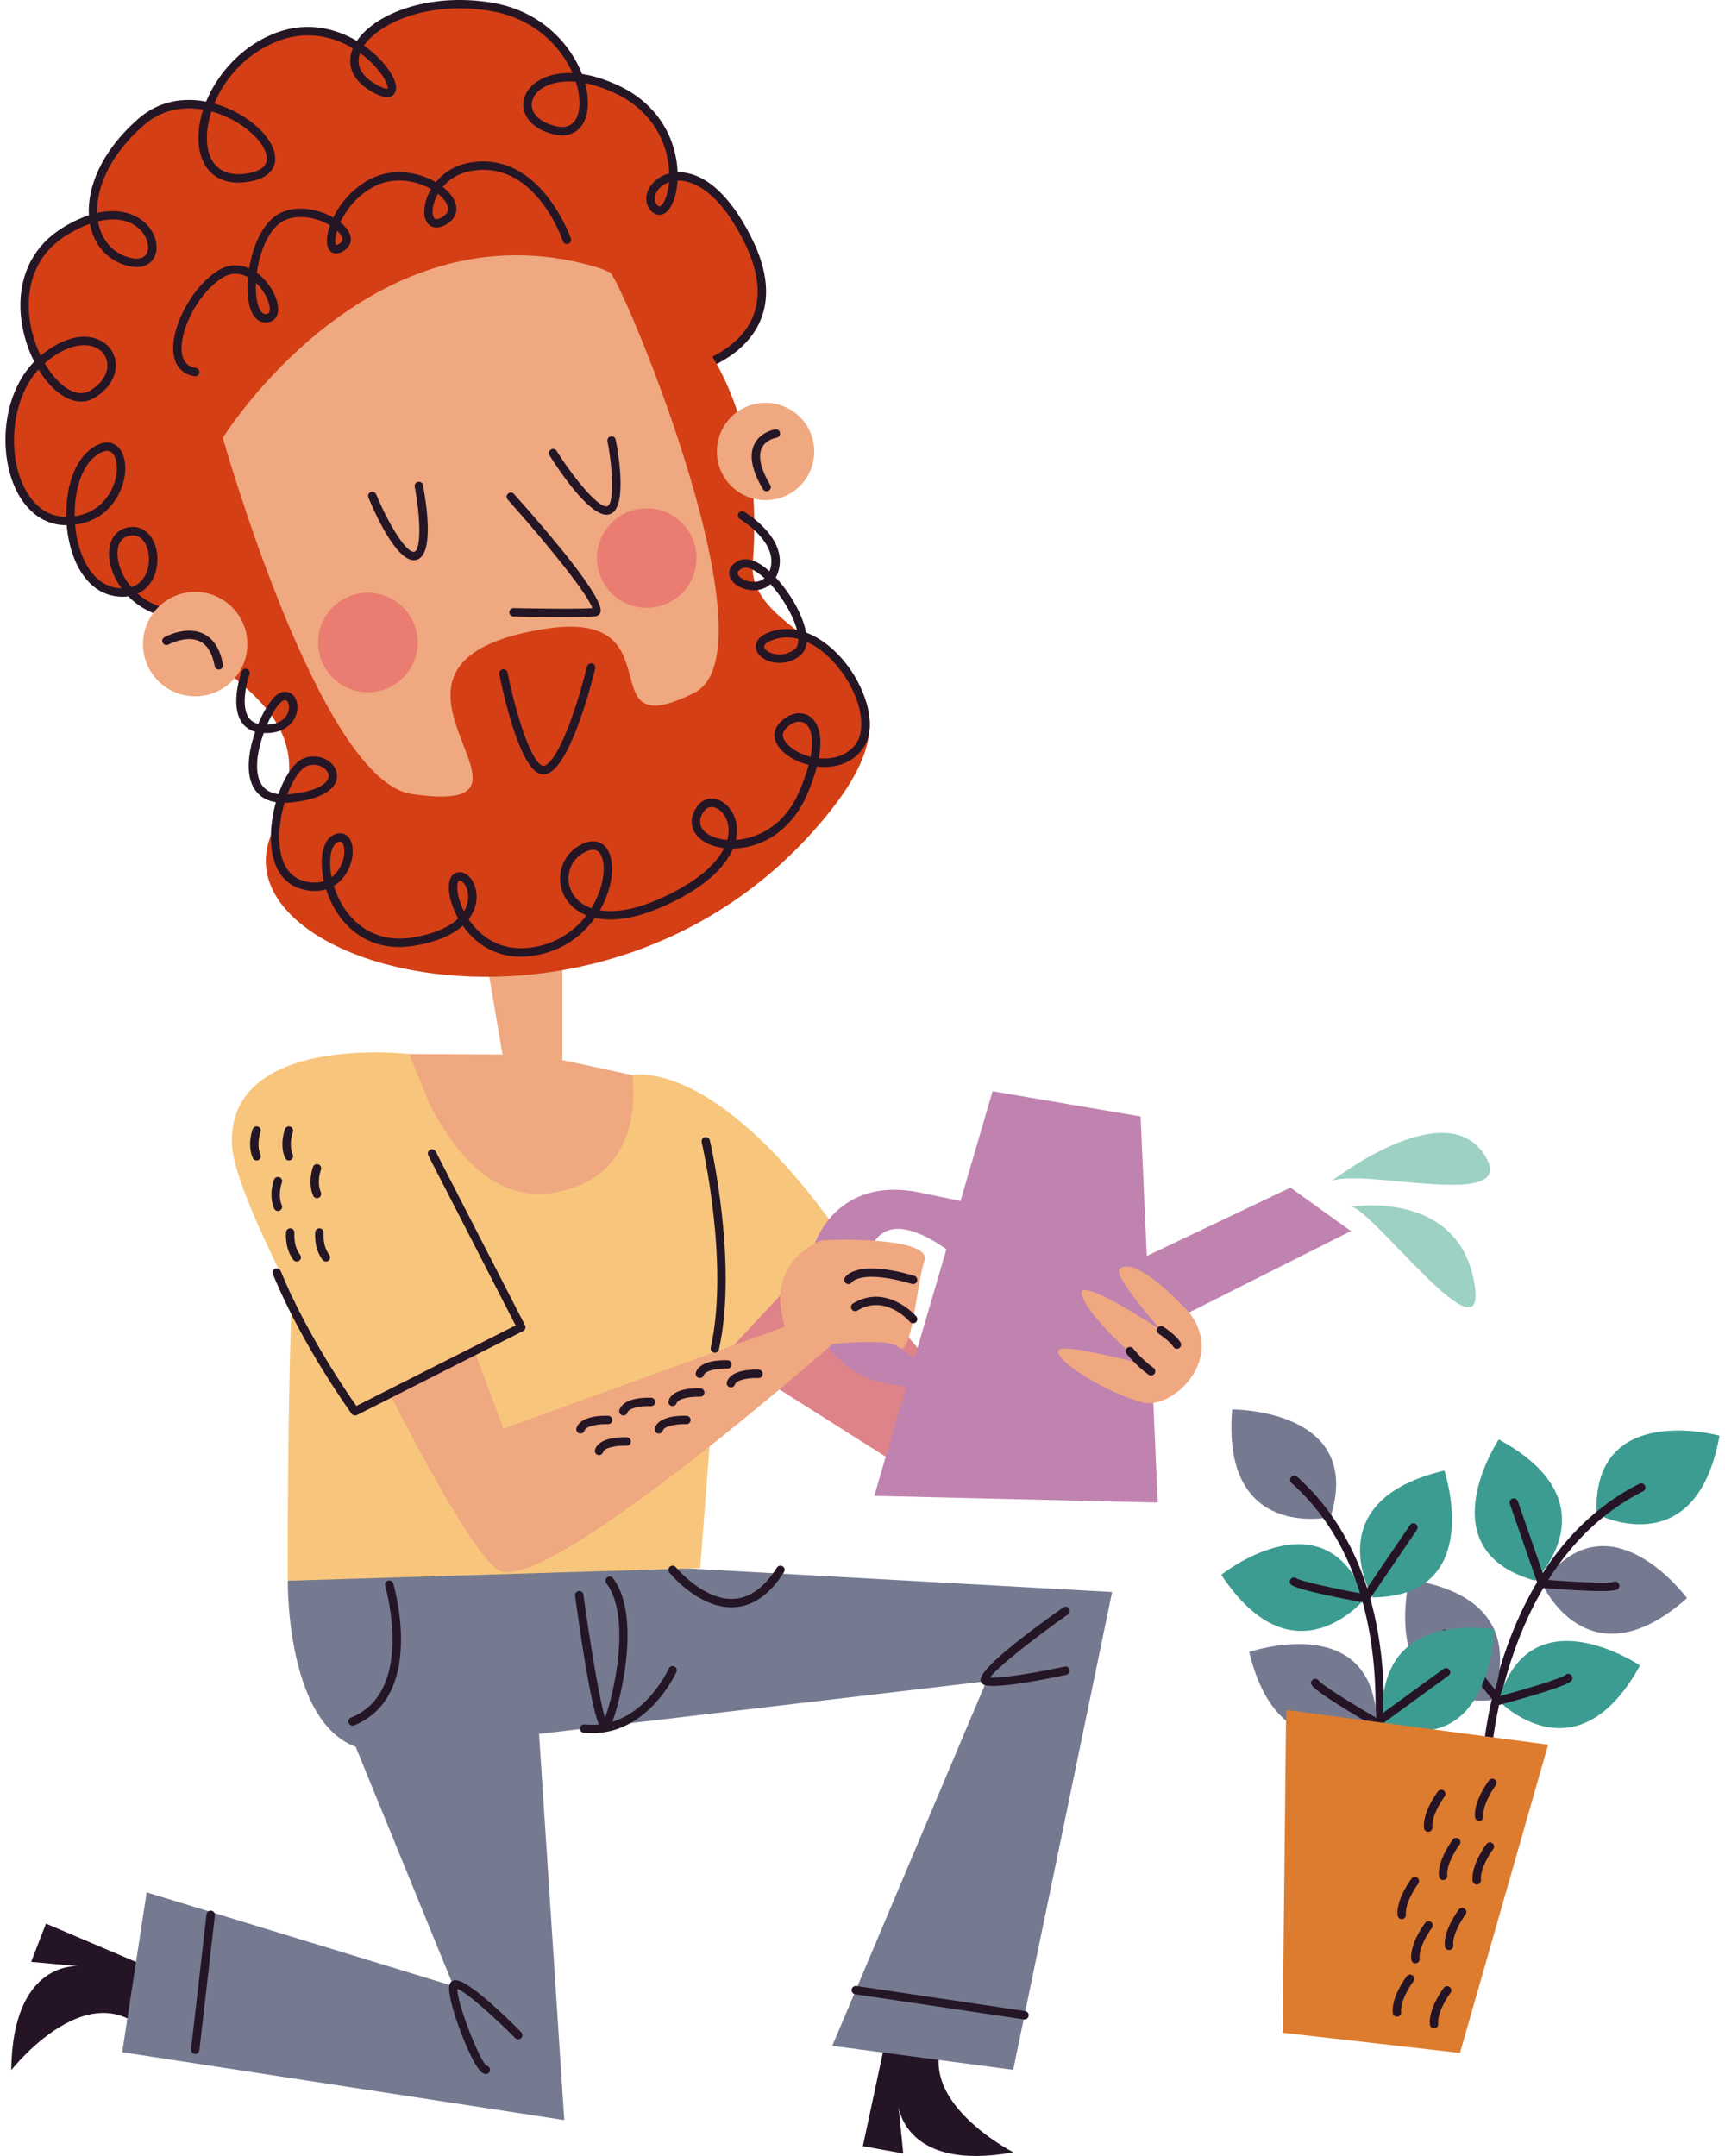 <svg width="80" height="100" viewBox="0 0 80 100" fill="none" xmlns="http://www.w3.org/2000/svg">
<path d="M74.045 70.224C74.045 70.224 78.651 72.64 79.746 66.591C79.746 66.591 73.824 64.953 74.045 70.224Z" fill="#3D9C91"/>
<path d="M71.512 73.453C71.512 73.453 73.637 78.2 78.239 74.125C78.239 74.125 74.599 69.175 71.512 73.453Z" fill="#757A91"/>
<path d="M71.188 73.314C71.188 73.314 74.915 69.688 69.507 66.766C69.507 66.766 66.109 71.886 71.188 73.314Z" fill="#3D9C91"/>
<path d="M68.967 81.61C69.07 81.61 69.156 81.53 69.162 81.426C69.167 81.336 69.748 72.415 76.202 69.168C76.298 69.12 76.337 69.003 76.288 68.907C76.24 68.81 76.123 68.772 76.027 68.82C69.37 72.169 68.778 81.312 68.773 81.404C68.767 81.512 68.849 81.603 68.956 81.61C68.96 81.61 68.964 81.61 68.967 81.61Z" fill="#251426"/>
<path d="M74.239 73.796C74.604 73.796 74.885 73.778 74.99 73.729C75.087 73.684 75.129 73.567 75.084 73.47C75.038 73.373 74.924 73.331 74.826 73.375C74.615 73.455 73.073 73.385 71.655 73.269L70.391 69.625C70.355 69.524 70.244 69.47 70.142 69.505C70.041 69.541 69.987 69.652 70.022 69.753L71.329 73.517C71.354 73.59 71.42 73.641 71.497 73.647C72.012 73.69 73.364 73.796 74.239 73.796Z" fill="#251426"/>
<path d="M69.5 78.883C69.5 78.883 73.1 82.636 76.059 77.248C76.059 77.248 70.964 73.814 69.5 78.883Z" fill="#3D9C91"/>
<path d="M69.147 78.862C69.147 78.862 71.434 74.191 65.357 73.264C65.357 73.264 63.884 79.23 69.147 78.862Z" fill="#757A91"/>
<path d="M69.5 79.078C69.517 79.078 69.534 79.076 69.55 79.071C70.258 78.883 72.588 78.247 72.867 77.971C72.943 77.895 72.943 77.772 72.868 77.695C72.792 77.619 72.67 77.618 72.593 77.693C72.422 77.839 70.946 78.293 69.573 78.662L67.153 75.658C67.085 75.574 66.962 75.561 66.879 75.629C66.795 75.696 66.782 75.819 66.85 75.903L69.348 79.005C69.386 79.052 69.442 79.078 69.5 79.078Z" fill="#251426"/>
<path d="M61.704 70.365C61.704 70.365 56.629 71.5 57.145 65.374C57.145 65.374 63.289 65.333 61.704 70.365Z" fill="#757A91"/>
<path d="M63.31 74.142C63.31 74.142 60.025 78.173 56.64 73.042C56.64 73.042 61.442 69.208 63.31 74.142Z" fill="#3D9C91"/>
<path d="M63.66 74.092C63.66 74.092 61.004 69.621 66.986 68.207C66.986 68.207 68.935 74.034 63.66 74.092Z" fill="#3D9C91"/>
<path d="M63.697 82.687C63.788 82.687 63.869 82.624 63.888 82.532C63.907 82.442 65.712 73.459 60.156 68.494C60.075 68.423 59.953 68.429 59.881 68.51C59.809 68.59 59.816 68.713 59.896 68.785C65.283 73.598 63.524 82.364 63.506 82.452C63.484 82.557 63.551 82.66 63.657 82.682C63.67 82.685 63.684 82.687 63.697 82.687Z" fill="#251426"/>
<path d="M63.31 74.337C63.374 74.337 63.434 74.305 63.471 74.251L65.711 70.957C65.772 70.868 65.749 70.747 65.66 70.686C65.571 70.626 65.45 70.649 65.389 70.738L63.22 73.927C61.82 73.67 60.311 73.336 60.13 73.205C60.046 73.143 59.923 73.156 59.858 73.238C59.793 73.321 59.801 73.436 59.881 73.504C60.181 73.757 62.555 74.203 63.275 74.333C63.287 74.336 63.299 74.337 63.31 74.337Z" fill="#251426"/>
<path d="M63.841 79.908C63.841 79.908 59.388 82.595 57.933 76.623C57.933 76.624 63.746 74.633 63.841 79.908Z" fill="#757A91"/>
<path d="M64.187 79.98C64.187 79.98 63.194 74.875 69.303 75.56C69.303 75.56 69.173 81.703 64.187 79.98Z" fill="#3D9C91"/>
<path d="M63.841 80.103C63.881 80.103 63.922 80.09 63.956 80.066L67.176 77.72C67.263 77.657 67.282 77.535 67.218 77.448C67.155 77.36 67.033 77.342 66.946 77.405L63.829 79.676C62.597 78.961 61.289 78.138 61.163 77.954C61.104 77.867 60.984 77.838 60.895 77.894C60.807 77.95 60.775 78.061 60.828 78.152C61.025 78.491 63.11 79.711 63.744 80.077C63.774 80.095 63.807 80.103 63.841 80.103Z" fill="#251426"/>
<path d="M67.709 95.219L71.798 80.921L59.647 79.313L59.485 94.283L67.709 95.219Z" fill="#DD7C2E"/>
<path d="M68.488 87.408C68.494 87.408 68.501 87.407 68.507 87.407C68.615 87.396 68.693 87.301 68.682 87.194C68.633 86.699 69.076 85.996 69.251 85.766C69.316 85.681 69.3 85.558 69.214 85.493C69.13 85.428 69.007 85.444 68.941 85.53C68.911 85.569 68.221 86.485 68.294 87.232C68.304 87.333 68.389 87.408 68.488 87.408Z" fill="#251426"/>
<path d="M68.602 84.457C68.608 84.457 68.615 84.457 68.621 84.456C68.728 84.446 68.806 84.35 68.796 84.243C68.747 83.75 69.19 83.045 69.365 82.815C69.429 82.729 69.413 82.607 69.327 82.542C69.241 82.477 69.119 82.493 69.055 82.579C69.025 82.618 68.335 83.534 68.408 84.281C68.418 84.382 68.503 84.457 68.602 84.457Z" fill="#251426"/>
<path d="M66.927 87.201C66.933 87.201 66.94 87.201 66.946 87.2C67.053 87.189 67.131 87.094 67.121 86.987C67.072 86.494 67.515 85.789 67.689 85.559C67.754 85.474 67.738 85.351 67.652 85.286C67.567 85.221 67.444 85.238 67.379 85.323C67.35 85.362 66.659 86.278 66.733 87.025C66.743 87.126 66.828 87.201 66.927 87.201Z" fill="#251426"/>
<path d="M66.235 84.966C66.242 84.966 66.248 84.966 66.255 84.965C66.362 84.955 66.44 84.859 66.43 84.752C66.381 84.258 66.824 83.554 66.998 83.325C67.064 83.239 67.047 83.117 66.961 83.052C66.877 82.987 66.754 83.003 66.688 83.089C66.659 83.127 65.968 84.044 66.041 84.791C66.052 84.891 66.136 84.966 66.235 84.966Z" fill="#251426"/>
<path d="M67.201 90.447C67.208 90.447 67.214 90.447 67.221 90.446C67.328 90.436 67.406 90.34 67.396 90.233C67.347 89.738 67.789 89.035 67.964 88.805C68.029 88.72 68.013 88.598 67.927 88.532C67.843 88.468 67.719 88.483 67.654 88.57C67.625 88.608 66.934 89.525 67.008 90.272C67.018 90.372 67.103 90.447 67.201 90.447Z" fill="#251426"/>
<path d="M65.009 89.015C65.015 89.015 65.022 89.015 65.028 89.014C65.135 89.004 65.213 88.908 65.203 88.801C65.154 88.306 65.597 87.603 65.772 87.373C65.837 87.288 65.82 87.165 65.735 87.1C65.65 87.036 65.528 87.051 65.462 87.137C65.432 87.176 64.741 88.092 64.815 88.839C64.825 88.94 64.91 89.015 65.009 89.015Z" fill="#251426"/>
<path d="M65.643 91.064C65.649 91.064 65.656 91.063 65.662 91.063C65.769 91.052 65.847 90.957 65.837 90.849C65.788 90.355 66.231 89.651 66.406 89.422C66.471 89.336 66.454 89.214 66.369 89.149C66.284 89.084 66.161 89.1 66.096 89.186C66.066 89.225 65.375 90.141 65.449 90.888C65.459 90.988 65.544 91.064 65.643 91.064Z" fill="#251426"/>
<path d="M66.507 94.078C66.513 94.078 66.52 94.078 66.526 94.077C66.634 94.067 66.712 93.971 66.701 93.864C66.652 93.369 67.095 92.666 67.269 92.436C67.335 92.351 67.318 92.228 67.232 92.163C67.148 92.099 67.025 92.114 66.96 92.2C66.93 92.239 66.24 93.155 66.313 93.902C66.323 94.003 66.408 94.078 66.507 94.078Z" fill="#251426"/>
<path d="M64.786 93.54C64.792 93.54 64.799 93.54 64.805 93.539C64.912 93.529 64.99 93.433 64.98 93.326C64.931 92.831 65.374 92.128 65.549 91.898C65.614 91.813 65.597 91.69 65.512 91.625C65.427 91.56 65.305 91.576 65.239 91.662C65.209 91.701 64.518 92.617 64.592 93.364C64.602 93.465 64.687 93.54 64.786 93.54Z" fill="#251426"/>
<path d="M31.956 17.163C31.956 17.163 37.116 15.998 34.683 11.125C32.25 6.252 29.449 8.685 30.334 9.643C31.218 10.602 32.416 5.904 28.582 4.135C24.749 2.365 23.167 5.367 25.681 6.031C28.196 6.694 27.343 1.047 22.74 0.309C18.138 -0.428 14.816 2.566 17.267 4.041C19.718 5.515 16.843 0.281 12.935 1.682C9.028 3.082 8.094 8.759 11.473 8.243C14.852 7.727 9.633 2.935 6.537 5.663C3.44 8.39 3.867 11.634 6.005 12.15C8.143 12.666 6.999 8.29 3.018 10.723C-0.963 13.156 2.319 19.522 4.31 18.269C6.3 17.016 4.579 14.509 2.011 16.647C-0.556 18.785 0.181 24.31 3.204 24.164C6.227 24.019 6.153 19.707 4.384 20.942C2.614 22.176 2.954 27.058 5.342 27.454C7.73 27.85 7.48 24.167 5.858 24.683C4.236 25.199 5.956 29.64 9.925 28.193" fill="#D43F16"/>
<path d="M6.166 27.863C6.092 27.798 6.02 27.731 5.953 27.661C5.765 27.688 5.552 27.687 5.31 27.646C4.299 27.479 3.535 26.571 3.215 25.157C3.158 24.904 3.117 24.636 3.094 24.362C3.092 24.362 3.091 24.362 3.089 24.362C1.994 24.362 1.096 23.656 0.61 22.409C-0.047 20.721 0.164 18.24 1.586 16.776C1.212 16.036 0.972 15.16 0.947 14.307C0.9 12.694 1.599 11.362 2.916 10.557C3.357 10.287 3.759 10.102 4.122 9.982C4.053 8.765 4.616 7.094 6.408 5.516C7.369 4.669 8.518 4.514 9.558 4.712C10.11 3.369 11.277 2.069 12.869 1.498C14.272 0.995 15.569 1.314 16.551 1.899C17.404 0.621 19.896 -0.344 22.771 0.117C25.087 0.488 26.454 2.043 26.992 3.432C27.468 3.503 28.024 3.662 28.664 3.958C30.636 4.868 31.376 6.58 31.425 7.989C32.131 7.965 33.512 8.344 34.857 11.038C35.615 12.556 35.733 13.886 35.209 14.992C34.349 16.804 32.094 17.331 31.998 17.353C31.892 17.376 31.788 17.311 31.765 17.206C31.741 17.101 31.807 16.997 31.912 16.973C31.934 16.968 34.077 16.467 34.857 14.825C35.327 13.833 35.21 12.617 34.508 11.212C33.244 8.68 31.994 8.378 31.473 8.378C31.455 8.378 31.438 8.379 31.421 8.379C31.376 9.18 31.105 9.802 30.737 9.937C30.625 9.978 30.407 10.011 30.19 9.776C29.961 9.528 29.909 9.179 30.05 8.843C30.187 8.513 30.534 8.173 31.037 8.044C31.005 6.747 30.33 5.157 28.5 4.312C28 4.081 27.542 3.935 27.132 3.856C27.372 4.728 27.284 5.511 26.886 5.939C26.678 6.163 26.29 6.393 25.631 6.219C24.891 6.024 24.403 5.609 24.292 5.08C24.2 4.643 24.387 4.19 24.791 3.868C24.993 3.707 25.566 3.346 26.553 3.39C26.01 2.153 24.76 0.83 22.709 0.502C19.807 0.037 17.593 1.079 16.881 2.113C17.412 2.487 17.826 2.929 18.084 3.329C18.391 3.805 18.453 4.179 18.257 4.381C17.961 4.686 17.363 4.326 17.166 4.207C16.374 3.731 16.071 3.043 16.335 2.32C16.345 2.294 16.355 2.267 16.366 2.241C15.456 1.697 14.267 1.411 13.001 1.865C11.454 2.419 10.434 3.615 9.94 4.803C10.348 4.916 10.732 5.081 11.073 5.274C12.189 5.906 12.878 6.834 12.749 7.532C12.688 7.867 12.422 8.295 11.502 8.435C10.355 8.611 9.545 8.126 9.286 7.104C9.135 6.505 9.189 5.798 9.421 5.084C8.499 4.924 7.5 5.073 6.665 5.809C5.018 7.26 4.473 8.768 4.506 9.874C5.781 9.586 6.504 10.121 6.738 10.344C7.227 10.809 7.399 11.484 7.146 11.948C7.048 12.128 6.737 12.527 5.96 12.339C5.073 12.126 4.434 11.472 4.204 10.546C4.191 10.493 4.179 10.437 4.169 10.381C3.833 10.499 3.48 10.669 3.119 10.89C1.59 11.824 1.306 13.258 1.337 14.296C1.36 15.095 1.576 15.86 1.885 16.498C1.886 16.498 1.886 16.498 1.887 16.497C2.837 15.706 3.81 15.431 4.555 15.744C5.023 15.94 5.327 16.348 5.367 16.836C5.416 17.438 5.069 18.021 4.414 18.434C4.004 18.691 3.529 18.69 3.041 18.43C2.57 18.179 2.135 17.715 1.785 17.135C0.563 18.488 0.389 20.766 0.973 22.267C1.223 22.91 1.825 23.966 3.074 23.972C3.048 22.707 3.404 21.387 4.272 20.782C4.841 20.384 5.217 20.536 5.391 20.66C5.797 20.954 5.924 21.686 5.7 22.441C5.58 22.847 5.074 24.13 3.484 24.335C3.505 24.588 3.542 24.836 3.595 25.071C3.879 26.323 4.527 27.121 5.374 27.262C5.467 27.277 5.555 27.286 5.637 27.288C5.184 26.668 4.966 25.934 5.089 25.333C5.175 24.912 5.427 24.615 5.799 24.497C6.245 24.355 6.667 24.478 6.951 24.834C7.38 25.37 7.421 26.291 7.045 26.932C6.932 27.123 6.728 27.38 6.386 27.537C6.397 27.547 6.409 27.557 6.421 27.568C6.937 28.013 8.07 28.662 9.859 28.01C9.96 27.974 10.071 28.026 10.108 28.126C10.145 28.228 10.093 28.339 9.992 28.376C9.399 28.592 8.87 28.677 8.404 28.677C7.317 28.677 6.573 28.213 6.166 27.863ZM5.917 24.868C5.621 24.963 5.511 25.215 5.471 25.411C5.374 25.887 5.563 26.615 6.088 27.233C6.404 27.136 6.595 26.929 6.709 26.735C6.998 26.241 6.97 25.482 6.647 25.078C6.514 24.911 6.351 24.828 6.161 24.828C6.084 24.827 6.003 24.841 5.917 24.868ZM4.495 21.101C3.767 21.609 3.445 22.788 3.464 23.944C4.799 23.753 5.225 22.673 5.327 22.33C5.499 21.75 5.428 21.168 5.163 20.976C5.102 20.933 5.034 20.915 4.963 20.915C4.804 20.914 4.63 21.007 4.495 21.101ZM2.136 16.797C2.115 16.814 2.094 16.832 2.073 16.85C2.414 17.434 2.83 17.876 3.224 18.086C3.587 18.28 3.917 18.286 4.206 18.104C4.734 17.771 5.016 17.321 4.979 16.868C4.95 16.528 4.736 16.242 4.404 16.103C4.301 16.059 4.13 16.009 3.899 16.009C3.491 16.009 2.893 16.166 2.136 16.797ZM4.545 10.268C4.555 10.332 4.568 10.393 4.583 10.452C4.776 11.232 5.311 11.782 6.051 11.961C6.418 12.05 6.685 11.979 6.804 11.762C6.948 11.497 6.863 11 6.47 10.627C6.155 10.327 5.735 10.178 5.245 10.178C5.025 10.178 4.79 10.208 4.545 10.268ZM30.409 8.993C30.362 9.108 30.307 9.327 30.477 9.511C30.55 9.591 30.587 9.577 30.603 9.571C30.748 9.518 30.971 9.129 31.026 8.453C30.712 8.564 30.498 8.782 30.409 8.993ZM9.664 7.008C9.87 7.824 10.504 8.193 11.444 8.05C11.826 7.992 12.296 7.842 12.366 7.461C12.462 6.941 11.824 6.146 10.882 5.613C10.558 5.43 10.192 5.274 9.805 5.169C9.583 5.848 9.536 6.502 9.664 7.008ZM25.034 4.173C24.743 4.405 24.612 4.706 24.674 5C24.754 5.379 25.139 5.686 25.731 5.843C26.111 5.942 26.404 5.886 26.601 5.674C26.925 5.325 26.965 4.593 26.707 3.795C25.938 3.724 25.371 3.904 25.034 4.173ZM17.975 4.113C18.01 4.041 17.909 3.659 17.447 3.135C17.239 2.9 16.987 2.668 16.699 2.46C16.504 3.004 16.735 3.493 17.368 3.873C17.803 4.135 17.954 4.114 17.973 4.113C17.974 4.113 17.975 4.113 17.975 4.113Z" fill="#251626"/>
<path d="M33.153 62.547L42.982 68.773L53.034 65.458L51.74 64.257L45.06 65.458L37.485 56.561L33.153 62.547Z" fill="#DE8389"/>
<path d="M29.322 49.867C29.322 49.867 33.103 48.957 38.893 57.172L33.201 63.285L27.413 57.878L29.322 49.867Z" fill="#F7C67C"/>
<path d="M13.348 73.317C13.348 73.317 13.211 82.155 18.402 81.124L13.348 73.317Z" fill="#757A91"/>
<path d="M41.497 92.619L40.017 99.543L41.89 99.881L41.672 97.702C41.672 97.702 41.972 100.743 46.997 99.828C46.997 99.828 40.788 96.664 44.986 93.013L41.497 92.619Z" fill="#251426"/>
<path d="M8.647 91.995L2.133 89.221L1.444 90.995L3.625 91.197C3.625 91.197 0.582 90.91 0.521 96.018C0.521 96.018 4.812 90.527 7.594 95.345L8.647 91.995Z" fill="#251426"/>
<path d="M45.561 55.926C45.561 55.926 42.859 55.339 42.361 55.257C36.036 54.216 35.542 64.333 42.434 64.311L42.683 63.112C42.683 63.112 39.4 61.71 40.228 58.368C41.056 55.027 44.99 58.846 44.99 58.846L45.561 55.926Z" fill="#C083AF"/>
<path d="M46.033 50.614L40.547 69.381L53.693 69.692L52.897 51.785L46.033 50.614Z" fill="#C083AF"/>
<path d="M51.919 58.857L59.847 55.084L62.652 57.1L51.106 62.909L51.919 58.857Z" fill="#C083AF"/>
<path d="M24.472 72.338L26.169 98.335L5.668 95.185L6.803 87.772L21.031 92.121L13.348 73.317L24.472 72.338Z" fill="#757A91"/>
<path d="M24.472 72.338L51.576 73.841L46.989 96.002L38.598 94.89L45.745 77.979L23.394 80.612L24.472 72.338Z" fill="#757A91"/>
<path d="M32.473 72.734L13.348 73.317C13.348 73.317 13.222 50.611 14.735 50.433C29.993 48.635 34.075 51.94 34.075 51.94L32.473 72.734Z" fill="#F7C67C"/>
<path d="M26.084 42.441V49.167L29.322 49.867C29.322 49.867 30.137 54.631 25.6 55.332C21.063 56.033 18.971 48.887 18.971 48.887L23.304 48.911L22.324 43.142L26.084 42.441Z" fill="#EFA880"/>
<path d="M10.334 20.306C10.334 20.306 17.133 9.345 27.58 12.366C35.395 14.626 38.191 39.927 26.17 41.183C17.648 42.073 7.785 26.322 10.334 20.306Z" fill="#EFA880"/>
<path d="M10.334 20.306C10.334 20.306 14.814 36.203 19.094 36.828C26.773 37.948 15.243 30.812 25.187 29.182C31.563 28.136 27.127 34.676 32.195 32.136C36.007 30.225 29.053 13.504 28.317 12.663C27.581 11.823 35.836 14.484 34.91 26.144C34.6 30.055 44.181 30.407 38.562 37.546C28.587 50.218 9.6 45.017 12.656 38.534C16.861 29.616 1.813 32.296 10.334 20.306Z" fill="#D43F16"/>
<path d="M26.163 28.623C26.746 28.623 27.288 28.615 27.586 28.591C27.707 28.582 27.801 28.516 27.843 28.41C28.087 27.801 25.437 24.704 23.836 22.912C23.764 22.831 23.641 22.824 23.561 22.896C23.48 22.968 23.473 23.091 23.545 23.171C25.405 25.253 27.313 27.629 27.467 28.209C26.543 28.265 23.847 28.206 23.819 28.205C23.706 28.203 23.622 28.289 23.62 28.396C23.618 28.504 23.703 28.593 23.811 28.595C23.888 28.597 25.093 28.623 26.163 28.623Z" fill="#251626"/>
<path d="M25.212 35.918C25.303 35.918 25.394 35.893 25.48 35.845C26.566 35.231 27.5 31.437 27.603 31.006C27.628 30.901 27.563 30.796 27.459 30.771C27.353 30.746 27.249 30.811 27.224 30.915C26.955 32.04 26.083 35.057 25.288 35.505C25.239 35.533 25.195 35.535 25.141 35.511C24.54 35.234 23.839 32.718 23.539 31.197C23.518 31.091 23.414 31.022 23.31 31.043C23.204 31.064 23.136 31.167 23.157 31.272C23.24 31.695 24 35.415 24.978 35.865C25.055 35.9 25.134 35.918 25.212 35.918Z" fill="#251626"/>
<path d="M19.193 25.983C19.226 25.983 19.258 25.979 19.291 25.972C20.174 25.782 19.763 23.269 19.616 22.503C19.595 22.397 19.495 22.328 19.387 22.348C19.282 22.369 19.213 22.471 19.233 22.576C19.495 23.943 19.55 25.518 19.208 25.591C18.846 25.666 18.005 24.28 17.447 22.931C17.406 22.831 17.292 22.784 17.192 22.825C17.093 22.866 17.046 22.98 17.087 23.079C17.376 23.778 18.355 25.983 19.193 25.983Z" fill="#251626"/>
<path d="M28.132 23.874C28.166 23.874 28.199 23.871 28.231 23.864C29.114 23.673 28.703 21.16 28.556 20.394C28.536 20.289 28.432 20.219 28.328 20.24C28.222 20.26 28.153 20.362 28.173 20.468C28.436 21.835 28.49 23.409 28.149 23.483C27.759 23.564 26.634 22.214 25.815 20.913C25.758 20.821 25.636 20.795 25.547 20.852C25.455 20.909 25.428 21.029 25.486 21.12C25.902 21.783 27.285 23.874 28.132 23.874Z" fill="#251626"/>
<path d="M9.052 32.296C10.389 32.296 11.473 31.212 11.473 29.875C11.473 28.538 10.389 27.454 9.052 27.454C7.715 27.454 6.632 28.538 6.632 29.875C6.632 31.212 7.715 32.296 9.052 32.296Z" fill="#EFA880"/>
<path d="M35.504 23.199C36.751 23.199 37.762 22.188 37.762 20.941C37.762 19.695 36.751 18.684 35.504 18.684C34.257 18.684 33.247 19.695 33.247 20.941C33.247 22.188 34.257 23.199 35.504 23.199Z" fill="#EFA880"/>
<path d="M10.148 31.055C10.16 31.055 10.172 31.054 10.184 31.052C10.29 31.033 10.36 30.931 10.341 30.825C10.207 30.096 9.898 29.613 9.421 29.389C8.62 29.01 7.665 29.533 7.624 29.555C7.53 29.608 7.497 29.726 7.549 29.82C7.601 29.914 7.72 29.948 7.814 29.896C7.822 29.891 8.638 29.449 9.257 29.742C9.612 29.91 9.847 30.298 9.957 30.896C9.974 30.99 10.056 31.055 10.148 31.055Z" fill="#251626"/>
<path d="M35.553 22.788C35.587 22.788 35.622 22.779 35.653 22.76C35.746 22.705 35.776 22.585 35.72 22.493C35.282 21.761 35.147 21.17 35.329 20.784C35.522 20.378 36.008 20.302 36.013 20.301C36.12 20.286 36.194 20.187 36.178 20.08C36.162 19.974 36.062 19.899 35.957 19.916C35.928 19.92 35.258 20.025 34.977 20.617C34.733 21.134 34.87 21.832 35.386 22.693C35.423 22.754 35.487 22.788 35.553 22.788Z" fill="#251626"/>
<path d="M17.062 32.108C18.337 32.108 19.37 31.075 19.37 29.801C19.37 28.526 18.337 27.493 17.062 27.493C15.788 27.493 14.755 28.526 14.755 29.801C14.755 31.075 15.788 32.108 17.062 32.108Z" fill="#EA7C71"/>
<path d="M29.993 28.193C31.268 28.193 32.301 27.16 32.301 25.885C32.301 24.611 31.268 23.578 29.993 23.578C28.719 23.578 27.686 24.611 27.686 25.885C27.686 27.16 28.719 28.193 29.993 28.193Z" fill="#EA7C71"/>
<path d="M21.461 42.935C21.044 43.313 20.352 43.678 19.205 43.866C16.931 44.237 15.605 42.759 15.124 41.252C15.124 41.251 15.124 41.251 15.124 41.25C14.789 41.353 14.408 41.353 13.998 41.242C13.13 41.007 12.622 40.225 12.568 39.041C12.541 38.444 12.63 37.8 12.796 37.21C12.051 37.091 11.743 36.612 11.618 36.183C11.435 35.547 11.572 34.699 11.836 33.943C11.568 33.866 11.357 33.716 11.207 33.495C10.659 32.685 11.184 31.205 11.206 31.142C11.243 31.041 11.356 30.988 11.455 31.025C11.557 31.061 11.609 31.173 11.573 31.274C11.438 31.649 11.167 32.741 11.53 33.277C11.633 33.428 11.78 33.527 11.976 33.577C12.27 32.873 12.653 32.305 12.941 32.16C13.172 32.043 13.402 32.066 13.573 32.224C13.805 32.439 13.861 32.848 13.709 33.218C13.607 33.465 13.26 34.038 12.234 34.002C12.232 34.002 12.231 34.002 12.231 34.002C11.978 34.699 11.826 35.498 11.993 36.075C12.122 36.522 12.426 36.773 12.914 36.834C13.206 36.002 13.647 35.335 14.105 35.165C14.548 35 15.057 35.099 15.373 35.41C15.608 35.642 15.689 35.95 15.588 36.234C15.48 36.538 15.061 37.071 13.472 37.223C13.376 37.233 13.284 37.237 13.197 37.238C13.029 37.801 12.93 38.433 12.957 39.022C12.99 39.731 13.214 40.626 14.1 40.865C14.478 40.967 14.781 40.951 15.02 40.873C14.79 39.861 14.96 38.973 15.463 38.727C15.731 38.595 15.981 38.628 16.152 38.816C16.461 39.155 16.42 39.911 16.06 40.501C15.905 40.754 15.709 40.952 15.482 41.09C15.486 41.104 15.49 41.119 15.495 41.133C15.927 42.485 17.112 43.813 19.142 43.481C20.263 43.298 20.895 42.947 21.251 42.6C21.122 42.37 21.024 42.142 20.956 41.935C20.716 41.197 20.787 40.629 21.137 40.489C21.327 40.412 21.541 40.462 21.723 40.627C22.002 40.881 22.219 41.438 22.035 42.06C21.986 42.224 21.897 42.428 21.734 42.641C22.306 43.496 23.385 44.287 25.072 43.862C26.026 43.622 26.724 43.079 27.199 42.454C27.036 42.39 26.903 42.316 26.796 42.245C26.243 41.877 25.938 41.274 25.979 40.633C26.02 40 26.389 39.451 26.966 39.165C27.465 38.919 27.79 39.037 27.975 39.18C28.351 39.472 28.482 40.149 28.315 40.947C28.231 41.349 28.068 41.792 27.819 42.223C28.493 42.334 29.522 42.232 31.032 41.484C32.59 40.713 33.286 39.941 33.583 39.336C32.938 39.261 32.417 38.982 32.194 38.57C32 38.212 32.052 37.793 32.341 37.391C32.551 37.098 32.881 36.977 33.226 37.071C33.722 37.203 34.111 37.725 34.172 38.339C34.187 38.49 34.186 38.703 34.127 38.96C34.677 38.922 36.232 38.64 37.061 36.723C37.264 36.253 37.408 35.84 37.504 35.48C37.09 35.375 36.713 35.192 36.436 34.971C35.904 34.549 35.769 34.031 36.084 33.621C36.469 33.118 37.07 32.941 37.508 33.199C37.719 33.323 38.236 33.779 37.975 35.168C38.586 35.23 39.224 35.077 39.642 34.57C40.179 33.919 39.99 32.604 39.184 31.373C38.768 30.739 38.135 30.088 37.409 29.768C37.391 30.037 37.294 30.266 37.093 30.423C36.545 30.85 35.861 30.8 35.458 30.573C35.176 30.414 35.025 30.174 35.053 29.931C35.077 29.725 35.237 29.443 35.86 29.264C36.236 29.157 36.606 29.151 36.962 29.22C36.862 28.83 36.644 28.356 36.325 27.866C36.137 27.577 35.935 27.317 35.733 27.096C35.51 27.294 35.217 27.392 34.881 27.376C34.369 27.348 33.906 27.048 33.827 26.692C33.8 26.569 33.784 26.258 34.224 26.023C34.642 25.799 35.175 26.038 35.686 26.496C35.695 26.475 35.703 26.453 35.711 26.43C36.139 25.168 34.333 24.085 34.315 24.075C34.223 24.02 34.192 23.901 34.246 23.808C34.301 23.715 34.42 23.684 34.513 23.739C34.599 23.789 36.61 24.994 36.08 26.555C36.052 26.637 36.019 26.714 35.979 26.785C36.22 27.043 36.449 27.341 36.652 27.653C36.99 28.173 37.289 28.796 37.382 29.339C38.265 29.664 39.025 30.42 39.51 31.16C40.27 32.32 40.699 33.901 39.943 34.818C39.408 35.467 38.624 35.641 37.888 35.553C37.789 35.932 37.638 36.371 37.419 36.878C36.776 38.364 35.529 39.29 34.082 39.354C34.054 39.355 34.026 39.356 33.998 39.356C33.702 40.058 32.963 40.963 31.205 41.834C29.501 42.677 28.342 42.74 27.593 42.574C27.071 43.31 26.276 43.961 25.167 44.24C24.802 44.332 24.464 44.373 24.149 44.373C22.865 44.373 21.988 43.686 21.461 42.935ZM21.283 40.85C21.217 40.877 21.132 41.213 21.327 41.814C21.374 41.958 21.437 42.112 21.517 42.27C21.588 42.153 21.633 42.043 21.661 41.949C21.792 41.509 21.659 41.096 21.46 40.915C21.429 40.886 21.372 40.844 21.318 40.844C21.306 40.844 21.294 40.846 21.283 40.85ZM27.139 39.515C26.688 39.738 26.4 40.165 26.368 40.658C26.336 41.159 26.577 41.631 27.013 41.921C27.118 41.992 27.254 42.064 27.425 42.124C27.685 41.703 27.851 41.264 27.934 40.868C28.066 40.237 27.986 39.683 27.736 39.489C27.671 39.439 27.593 39.413 27.502 39.413C27.397 39.413 27.276 39.447 27.139 39.515ZM15.635 39.077C15.358 39.212 15.218 39.87 15.38 40.687C15.541 40.565 15.653 40.419 15.727 40.298C16.033 39.797 16.013 39.242 15.865 39.079C15.851 39.064 15.826 39.037 15.772 39.037C15.738 39.037 15.694 39.047 15.635 39.077ZM32.657 37.618C32.455 37.901 32.415 38.158 32.537 38.385C32.708 38.701 33.167 38.916 33.728 38.959C33.795 38.715 33.798 38.516 33.784 38.378C33.734 37.869 33.414 37.525 33.125 37.447C33.087 37.437 33.044 37.429 32.998 37.429C32.887 37.43 32.762 37.473 32.657 37.618ZM14.242 35.53C13.931 35.646 13.585 36.164 13.329 36.844C13.364 36.842 13.399 36.839 13.435 36.836C14.901 36.695 15.172 36.24 15.221 36.104C15.289 35.913 15.174 35.761 15.1 35.688C14.977 35.567 14.777 35.474 14.548 35.474C14.45 35.474 14.346 35.491 14.242 35.53ZM36.393 33.858C36.143 34.184 36.51 34.532 36.679 34.667C36.919 34.857 37.241 35.012 37.591 35.1C37.764 34.196 37.59 33.699 37.311 33.535C37.236 33.491 37.152 33.471 37.064 33.471C36.837 33.471 36.583 33.61 36.393 33.858ZM13.117 32.508C12.928 32.604 12.635 33.045 12.386 33.613C12.865 33.596 13.212 33.402 13.348 33.07C13.445 32.837 13.402 32.598 13.308 32.51C13.296 32.499 13.272 32.477 13.225 32.477C13.198 32.477 13.163 32.485 13.117 32.508ZM35.967 29.639C35.595 29.745 35.451 29.883 35.44 29.977C35.431 30.056 35.513 30.157 35.649 30.233C35.943 30.399 36.446 30.433 36.853 30.116C36.973 30.022 37.028 29.854 37.024 29.633C36.683 29.545 36.327 29.536 35.967 29.639ZM34.407 26.366C34.304 26.422 34.186 26.508 34.208 26.607C34.244 26.771 34.549 26.968 34.903 26.987C35.051 26.996 35.272 26.974 35.458 26.82C35.033 26.431 34.638 26.244 34.407 26.366Z" fill="#251626"/>
<path d="M27.461 80.391C30.101 80.391 31.359 77.577 31.372 77.547C31.415 77.449 31.37 77.334 31.272 77.291C31.174 77.249 31.058 77.293 31.015 77.391C31.002 77.42 29.737 80.251 27.111 79.983C27.005 79.973 26.908 80.05 26.898 80.157C26.887 80.264 26.965 80.36 27.072 80.371C27.204 80.384 27.334 80.391 27.461 80.391Z" fill="#251626"/>
<path d="M22.533 96.197C22.628 96.197 22.712 96.127 22.725 96.029C22.74 95.922 22.666 95.824 22.559 95.809C22.275 95.63 21.193 92.958 21.212 92.246C21.611 92.389 22.87 93.499 23.896 94.531C23.971 94.608 24.095 94.608 24.171 94.532C24.247 94.456 24.248 94.333 24.172 94.256C23.219 93.298 21.552 91.713 21.046 91.854C20.941 91.884 20.866 91.966 20.841 92.078C20.703 92.688 21.649 95.179 22.15 95.902C22.282 96.091 22.388 96.179 22.506 96.195C22.515 96.196 22.524 96.197 22.533 96.197Z" fill="#251626"/>
<path d="M46.05 78.198C47.063 78.198 49.191 77.739 49.46 77.68C49.566 77.658 49.632 77.554 49.609 77.448C49.586 77.343 49.481 77.277 49.377 77.3C48.618 77.466 46.614 77.858 45.914 77.806C46.24 77.342 47.931 76.009 49.531 74.878C49.619 74.816 49.64 74.695 49.578 74.607C49.515 74.518 49.393 74.499 49.307 74.56C47.504 75.834 45.377 77.456 45.477 77.953C45.499 78.062 45.584 78.143 45.704 78.169C45.793 78.189 45.911 78.198 46.05 78.198Z" fill="#251626"/>
<path d="M28.057 80.28C28.134 80.28 28.208 80.239 28.257 80.168C28.586 79.678 29.878 75.133 28.433 73.201C28.368 73.114 28.246 73.097 28.16 73.161C28.074 73.226 28.056 73.348 28.121 73.434C29.294 75.002 28.463 78.602 28.058 79.678C27.808 78.854 27.379 76.311 27.056 73.961C27.042 73.854 26.941 73.778 26.837 73.794C26.73 73.808 26.655 73.907 26.67 74.013C27.514 80.16 27.858 80.24 28.005 80.274C28.023 80.278 28.04 80.28 28.057 80.28Z" fill="#251626"/>
<path d="M16.35 80.041C16.374 80.041 16.399 80.037 16.422 80.027C17.81 79.471 18.562 78.146 18.596 76.196C18.621 74.756 18.253 73.498 18.237 73.445C18.207 73.342 18.097 73.284 17.995 73.314C17.892 73.344 17.833 73.453 17.864 73.556C17.878 73.605 19.277 78.464 16.277 79.666C16.177 79.706 16.129 79.819 16.169 79.919C16.2 79.995 16.273 80.041 16.35 80.041Z" fill="#251626"/>
<path d="M33.924 74.55C33.97 74.55 34.016 74.548 34.062 74.546C34.937 74.494 35.71 73.946 36.359 72.917C36.416 72.826 36.389 72.706 36.298 72.648C36.208 72.591 36.087 72.618 36.029 72.709C35.452 73.625 34.783 74.112 34.04 74.157C32.628 74.241 31.358 72.706 31.345 72.69C31.277 72.607 31.154 72.594 31.071 72.662C30.988 72.73 30.975 72.852 31.042 72.936C31.097 73.004 32.369 74.55 33.924 74.55Z" fill="#251626"/>
<path d="M38.031 57.551C38.181 57.48 43.248 57.329 42.872 58.473C42.497 59.618 42.28 63.054 41.676 62.483C41.072 61.912 36.851 62.547 36.851 62.547C36.851 62.547 34.743 59.113 38.031 57.551Z" fill="#EFA880"/>
<path d="M55.146 60.876C55.146 60.876 52.701 58.163 51.919 58.857C51.585 59.153 53.842 61.697 53.842 61.697C53.842 61.697 49.678 58.919 50.199 60.153C50.719 61.387 53.015 63.262 53.015 63.262C53.015 63.262 50.144 62.526 49.37 62.547C48.125 62.58 51.047 64.552 53.008 65.049C54.351 65.389 56.868 63.07 55.146 60.876Z" fill="#EFA880"/>
<path d="M42.348 61.38C42.393 61.38 42.438 61.365 42.475 61.333C42.556 61.262 42.565 61.139 42.495 61.058C42.481 61.042 41.126 59.503 39.56 60.456C39.468 60.512 39.439 60.632 39.495 60.724C39.551 60.816 39.671 60.845 39.762 60.789C41.051 60.006 42.154 61.259 42.2 61.313C42.239 61.357 42.293 61.38 42.348 61.38Z" fill="#251626"/>
<path d="M42.348 59.559C42.432 59.559 42.51 59.504 42.534 59.419C42.565 59.316 42.506 59.207 42.402 59.177C39.748 58.398 39.229 59.178 39.179 59.27C39.127 59.364 39.161 59.483 39.255 59.534C39.347 59.585 39.461 59.554 39.516 59.465C39.534 59.441 40 58.878 42.293 59.551C42.311 59.556 42.329 59.559 42.348 59.559Z" fill="#251626"/>
<path d="M37.485 61.139L23.348 66.266L19.37 55.558L14.754 57.878C14.754 57.878 21.056 71.423 23.097 72.813C25.138 74.203 38.67 62.289 38.67 62.289L37.485 61.139Z" fill="#EFA880"/>
<path d="M24.175 61.561L16.466 65.458C16.466 65.458 10.835 55.82 10.755 53.04C10.608 47.907 18.971 48.886 18.971 48.886L24.175 61.561Z" fill="#F7C67C"/>
<path d="M54.581 62.561C54.615 62.561 54.648 62.552 54.678 62.535C54.771 62.482 54.804 62.363 54.751 62.269C54.568 61.949 54.012 61.576 53.949 61.534C53.86 61.475 53.739 61.5 53.68 61.589C53.62 61.679 53.645 61.8 53.734 61.859C53.942 61.997 54.309 62.281 54.412 62.462C54.448 62.525 54.514 62.561 54.581 62.561Z" fill="#251626"/>
<path d="M53.384 63.8C53.444 63.8 53.504 63.771 53.543 63.718C53.605 63.631 53.585 63.509 53.497 63.446C52.951 63.056 52.558 62.553 52.554 62.548C52.488 62.463 52.365 62.448 52.281 62.513C52.196 62.579 52.18 62.701 52.246 62.786C52.263 62.809 52.676 63.338 53.271 63.763C53.305 63.788 53.345 63.8 53.384 63.8Z" fill="#251626"/>
<path d="M16.466 65.653C16.496 65.653 16.526 65.646 16.554 65.632L24.263 61.735C24.31 61.712 24.345 61.671 24.361 61.621C24.377 61.572 24.373 61.518 24.349 61.472L20.209 53.413C20.16 53.317 20.042 53.279 19.947 53.328C19.852 53.377 19.814 53.495 19.863 53.591L23.912 61.476L16.528 65.209C16.083 64.58 14.202 61.842 13.018 58.953C12.977 58.853 12.862 58.806 12.763 58.847C12.664 58.888 12.616 59.001 12.657 59.101C14.019 62.423 16.286 65.542 16.309 65.573C16.347 65.625 16.406 65.653 16.466 65.653Z" fill="#251626"/>
<path d="M33.153 62.741C33.243 62.741 33.323 62.68 33.343 62.589C34.234 58.565 32.935 52.949 32.921 52.893C32.897 52.789 32.792 52.724 32.687 52.748C32.583 52.773 32.518 52.878 32.542 52.982C32.555 53.038 33.834 58.568 32.963 62.505C32.94 62.61 33.006 62.714 33.111 62.737C33.125 62.74 33.14 62.741 33.153 62.741Z" fill="#251626"/>
<path d="M28.912 65.653C28.995 65.653 29.071 65.6 29.098 65.517C29.172 65.285 29.792 65.202 30.184 65.218C30.297 65.225 30.383 65.139 30.387 65.032C30.392 64.925 30.309 64.834 30.201 64.829C29.987 64.82 28.916 64.804 28.726 65.399C28.693 65.502 28.75 65.611 28.853 65.644C28.872 65.65 28.893 65.653 28.912 65.653Z" fill="#251626"/>
<path d="M27.782 67.49C27.865 67.49 27.942 67.437 27.968 67.354C28.042 67.122 28.657 67.039 29.055 67.056C29.163 67.059 29.253 66.977 29.258 66.869C29.262 66.762 29.179 66.671 29.071 66.666C28.858 66.656 27.786 66.641 27.597 67.236C27.564 67.339 27.621 67.448 27.723 67.481C27.743 67.487 27.763 67.49 27.782 67.49Z" fill="#251626"/>
<path d="M26.922 66.491C27.005 66.491 27.081 66.439 27.108 66.356C27.182 66.124 27.796 66.04 28.194 66.057C28.302 66.062 28.393 65.978 28.397 65.871C28.402 65.763 28.319 65.673 28.211 65.668C27.997 65.657 26.926 65.642 26.736 66.238C26.703 66.34 26.76 66.45 26.863 66.483C26.882 66.489 26.903 66.491 26.922 66.491Z" fill="#251626"/>
<path d="M32.458 63.915C32.54 63.915 32.617 63.862 32.643 63.779C32.717 63.548 33.333 63.464 33.73 63.481C33.836 63.482 33.928 63.402 33.932 63.295C33.937 63.187 33.854 63.096 33.746 63.092C33.533 63.082 32.461 63.066 32.272 63.662C32.239 63.764 32.296 63.874 32.399 63.906C32.418 63.912 32.438 63.915 32.458 63.915Z" fill="#251626"/>
<path d="M33.898 64.351C33.981 64.351 34.057 64.298 34.084 64.215C34.158 63.983 34.772 63.901 35.17 63.917C35.282 63.923 35.369 63.837 35.373 63.73C35.377 63.623 35.294 63.532 35.187 63.527C34.973 63.518 33.901 63.502 33.712 64.097C33.679 64.2 33.737 64.31 33.839 64.342C33.859 64.348 33.879 64.351 33.898 64.351Z" fill="#251626"/>
<path d="M30.553 66.491C30.636 66.491 30.713 66.439 30.739 66.356C30.813 66.124 31.428 66.04 31.826 66.057C31.933 66.062 32.024 65.978 32.029 65.871C32.033 65.763 31.95 65.673 31.842 65.668C31.63 65.657 30.557 65.642 30.368 66.238C30.335 66.34 30.392 66.45 30.494 66.483C30.514 66.489 30.534 66.491 30.553 66.491Z" fill="#251626"/>
<path d="M31.194 65.217C31.276 65.217 31.353 65.164 31.379 65.081C31.453 64.85 32.074 64.767 32.466 64.783C32.573 64.784 32.665 64.704 32.669 64.596C32.673 64.489 32.59 64.398 32.483 64.393C32.269 64.384 31.197 64.368 31.008 64.964C30.975 65.066 31.032 65.176 31.135 65.208C31.154 65.214 31.174 65.217 31.194 65.217Z" fill="#251626"/>
<path d="M12.89 56.171C12.916 56.171 12.942 56.166 12.967 56.155C13.066 56.113 13.112 55.999 13.07 55.9C12.863 55.413 13.071 54.86 13.072 54.854C13.111 54.754 13.061 54.641 12.96 54.603C12.86 54.564 12.747 54.614 12.709 54.715C12.698 54.743 12.444 55.422 12.711 56.052C12.743 56.126 12.815 56.171 12.89 56.171Z" fill="#251626"/>
<path d="M13.398 53.826C13.424 53.826 13.45 53.821 13.475 53.81C13.574 53.768 13.62 53.654 13.578 53.555C13.373 53.072 13.579 52.514 13.581 52.509C13.618 52.408 13.568 52.296 13.467 52.258C13.369 52.22 13.255 52.269 13.217 52.37C13.206 52.399 12.952 53.077 13.219 53.707C13.251 53.781 13.323 53.826 13.398 53.826Z" fill="#251626"/>
<path d="M11.901 53.826C11.926 53.826 11.952 53.821 11.977 53.81C12.076 53.768 12.122 53.654 12.08 53.555C11.875 53.072 12.081 52.514 12.083 52.509C12.121 52.408 12.07 52.296 11.97 52.258C11.872 52.22 11.757 52.269 11.719 52.37C11.708 52.399 11.454 53.077 11.722 53.707C11.753 53.781 11.825 53.826 11.901 53.826Z" fill="#251626"/>
<path d="M14.701 55.575C14.727 55.575 14.753 55.57 14.777 55.559C14.876 55.517 14.923 55.403 14.881 55.304C14.674 54.817 14.881 54.264 14.883 54.259C14.922 54.158 14.871 54.045 14.771 54.007C14.671 53.969 14.558 54.019 14.519 54.119C14.508 54.148 14.255 54.827 14.522 55.456C14.554 55.531 14.625 55.575 14.701 55.575Z" fill="#251626"/>
<path d="M13.762 58.513C13.804 58.513 13.846 58.5 13.881 58.472C13.967 58.407 13.982 58.284 13.916 58.199C13.596 57.785 13.653 57.193 13.654 57.187C13.665 57.08 13.588 56.984 13.481 56.973C13.376 56.961 13.278 57.038 13.266 57.145C13.263 57.175 13.19 57.897 13.608 58.438C13.647 58.487 13.704 58.513 13.762 58.513Z" fill="#251626"/>
<path d="M15.116 58.513C15.157 58.513 15.199 58.5 15.235 58.472C15.32 58.407 15.336 58.284 15.27 58.199C14.949 57.785 15.006 57.193 15.007 57.187C15.018 57.08 14.941 56.984 14.834 56.973C14.73 56.961 14.632 57.038 14.62 57.145C14.616 57.175 14.543 57.897 14.962 58.438C15 58.487 15.057 58.513 15.116 58.513Z" fill="#251626"/>
<path d="M62.652 55.976C62.652 55.976 67.504 55.144 68.348 59.364C69.192 63.584 63.581 55.967 62.652 55.976Z" fill="#9CD1C3"/>
<path d="M61.754 54.785C61.754 54.785 66.917 50.76 68.802 53.502C70.686 56.244 63.175 54.135 61.754 54.785Z" fill="#9CD1C3"/>
<path d="M9.024 17.451C8.526 17.378 8.189 17.063 8.075 16.563C7.811 15.408 8.785 13.442 10.039 12.595C10.522 12.269 11.049 12.22 11.556 12.445C11.707 11.51 12.092 10.546 12.718 10.061C13.435 9.506 14.44 9.632 15.142 9.934C15.253 9.981 15.357 10.034 15.455 10.089C15.768 9.443 16.335 8.741 17.177 8.302C18.202 7.766 19.4 7.972 20.213 8.45C20.548 8.038 21.037 7.699 21.673 7.567C25.011 6.87 26.462 11.021 26.476 11.063C26.511 11.165 26.456 11.275 26.354 11.31C26.252 11.343 26.141 11.29 26.107 11.188C26.053 11.03 24.759 7.325 21.752 7.948C21.227 8.058 20.819 8.333 20.536 8.669C20.746 8.834 20.914 9.018 21.023 9.207C21.286 9.665 21.182 10.103 20.745 10.38C20.347 10.632 20.09 10.563 19.944 10.463C19.707 10.3 19.618 9.937 19.708 9.493C19.756 9.254 19.85 9.005 19.991 8.767C19.285 8.365 18.236 8.187 17.357 8.647C16.558 9.065 16.05 9.733 15.782 10.31C16.067 10.537 16.244 10.795 16.269 11.038C16.291 11.263 16.188 11.467 15.977 11.612C15.707 11.799 15.517 11.77 15.408 11.712C15.294 11.653 15.159 11.51 15.16 11.168C15.16 10.97 15.207 10.722 15.303 10.451C15.209 10.395 15.104 10.341 14.988 10.292C14.387 10.034 13.538 9.918 12.956 10.37C12.382 10.814 12.031 11.762 11.911 12.653C12.56 13.123 13.019 14.027 12.874 14.552C12.808 14.79 12.626 14.938 12.375 14.958C12.191 14.975 11.844 14.921 11.637 14.389C11.494 14.02 11.448 13.46 11.503 12.855C11.18 12.679 10.741 12.591 10.257 12.918C9.037 13.742 8.246 15.564 8.455 16.477C8.534 16.823 8.738 17.016 9.08 17.066C9.186 17.082 9.26 17.181 9.245 17.287C9.23 17.384 9.147 17.454 9.052 17.454C9.043 17.453 9.034 17.453 9.024 17.451ZM12.001 14.248C12.089 14.473 12.202 14.578 12.343 14.57C12.433 14.562 12.476 14.528 12.498 14.448C12.572 14.182 12.338 13.558 11.869 13.121C11.849 13.567 11.893 13.969 12.001 14.248ZM15.556 11.055C15.533 11.272 15.577 11.357 15.587 11.366C15.597 11.368 15.655 11.362 15.756 11.292C15.879 11.206 15.886 11.128 15.881 11.077C15.871 10.972 15.786 10.835 15.634 10.694C15.593 10.828 15.567 10.95 15.556 11.055ZM20.089 9.57C20.026 9.884 20.084 10.086 20.165 10.142C20.233 10.189 20.372 10.154 20.536 10.051C20.794 9.887 20.843 9.675 20.685 9.402C20.602 9.257 20.474 9.115 20.314 8.986C20.203 9.178 20.128 9.378 20.089 9.57Z" fill="#251626"/>
<path d="M47.513 93.666C47.608 93.666 47.691 93.596 47.705 93.499C47.721 93.393 47.648 93.294 47.541 93.278L39.719 92.114C39.614 92.1 39.513 92.172 39.497 92.278C39.481 92.384 39.555 92.484 39.661 92.499L47.484 93.663C47.494 93.665 47.504 93.666 47.513 93.666Z" fill="#251626"/>
<path d="M9.053 95.269C9.15 95.269 9.235 95.196 9.246 95.096L9.966 88.837C9.978 88.73 9.901 88.634 9.794 88.621C9.695 88.608 9.591 88.685 9.578 88.793L8.859 95.052C8.846 95.159 8.923 95.255 9.03 95.268C9.037 95.269 9.045 95.269 9.053 95.269Z" fill="#251626"/>
</svg>
